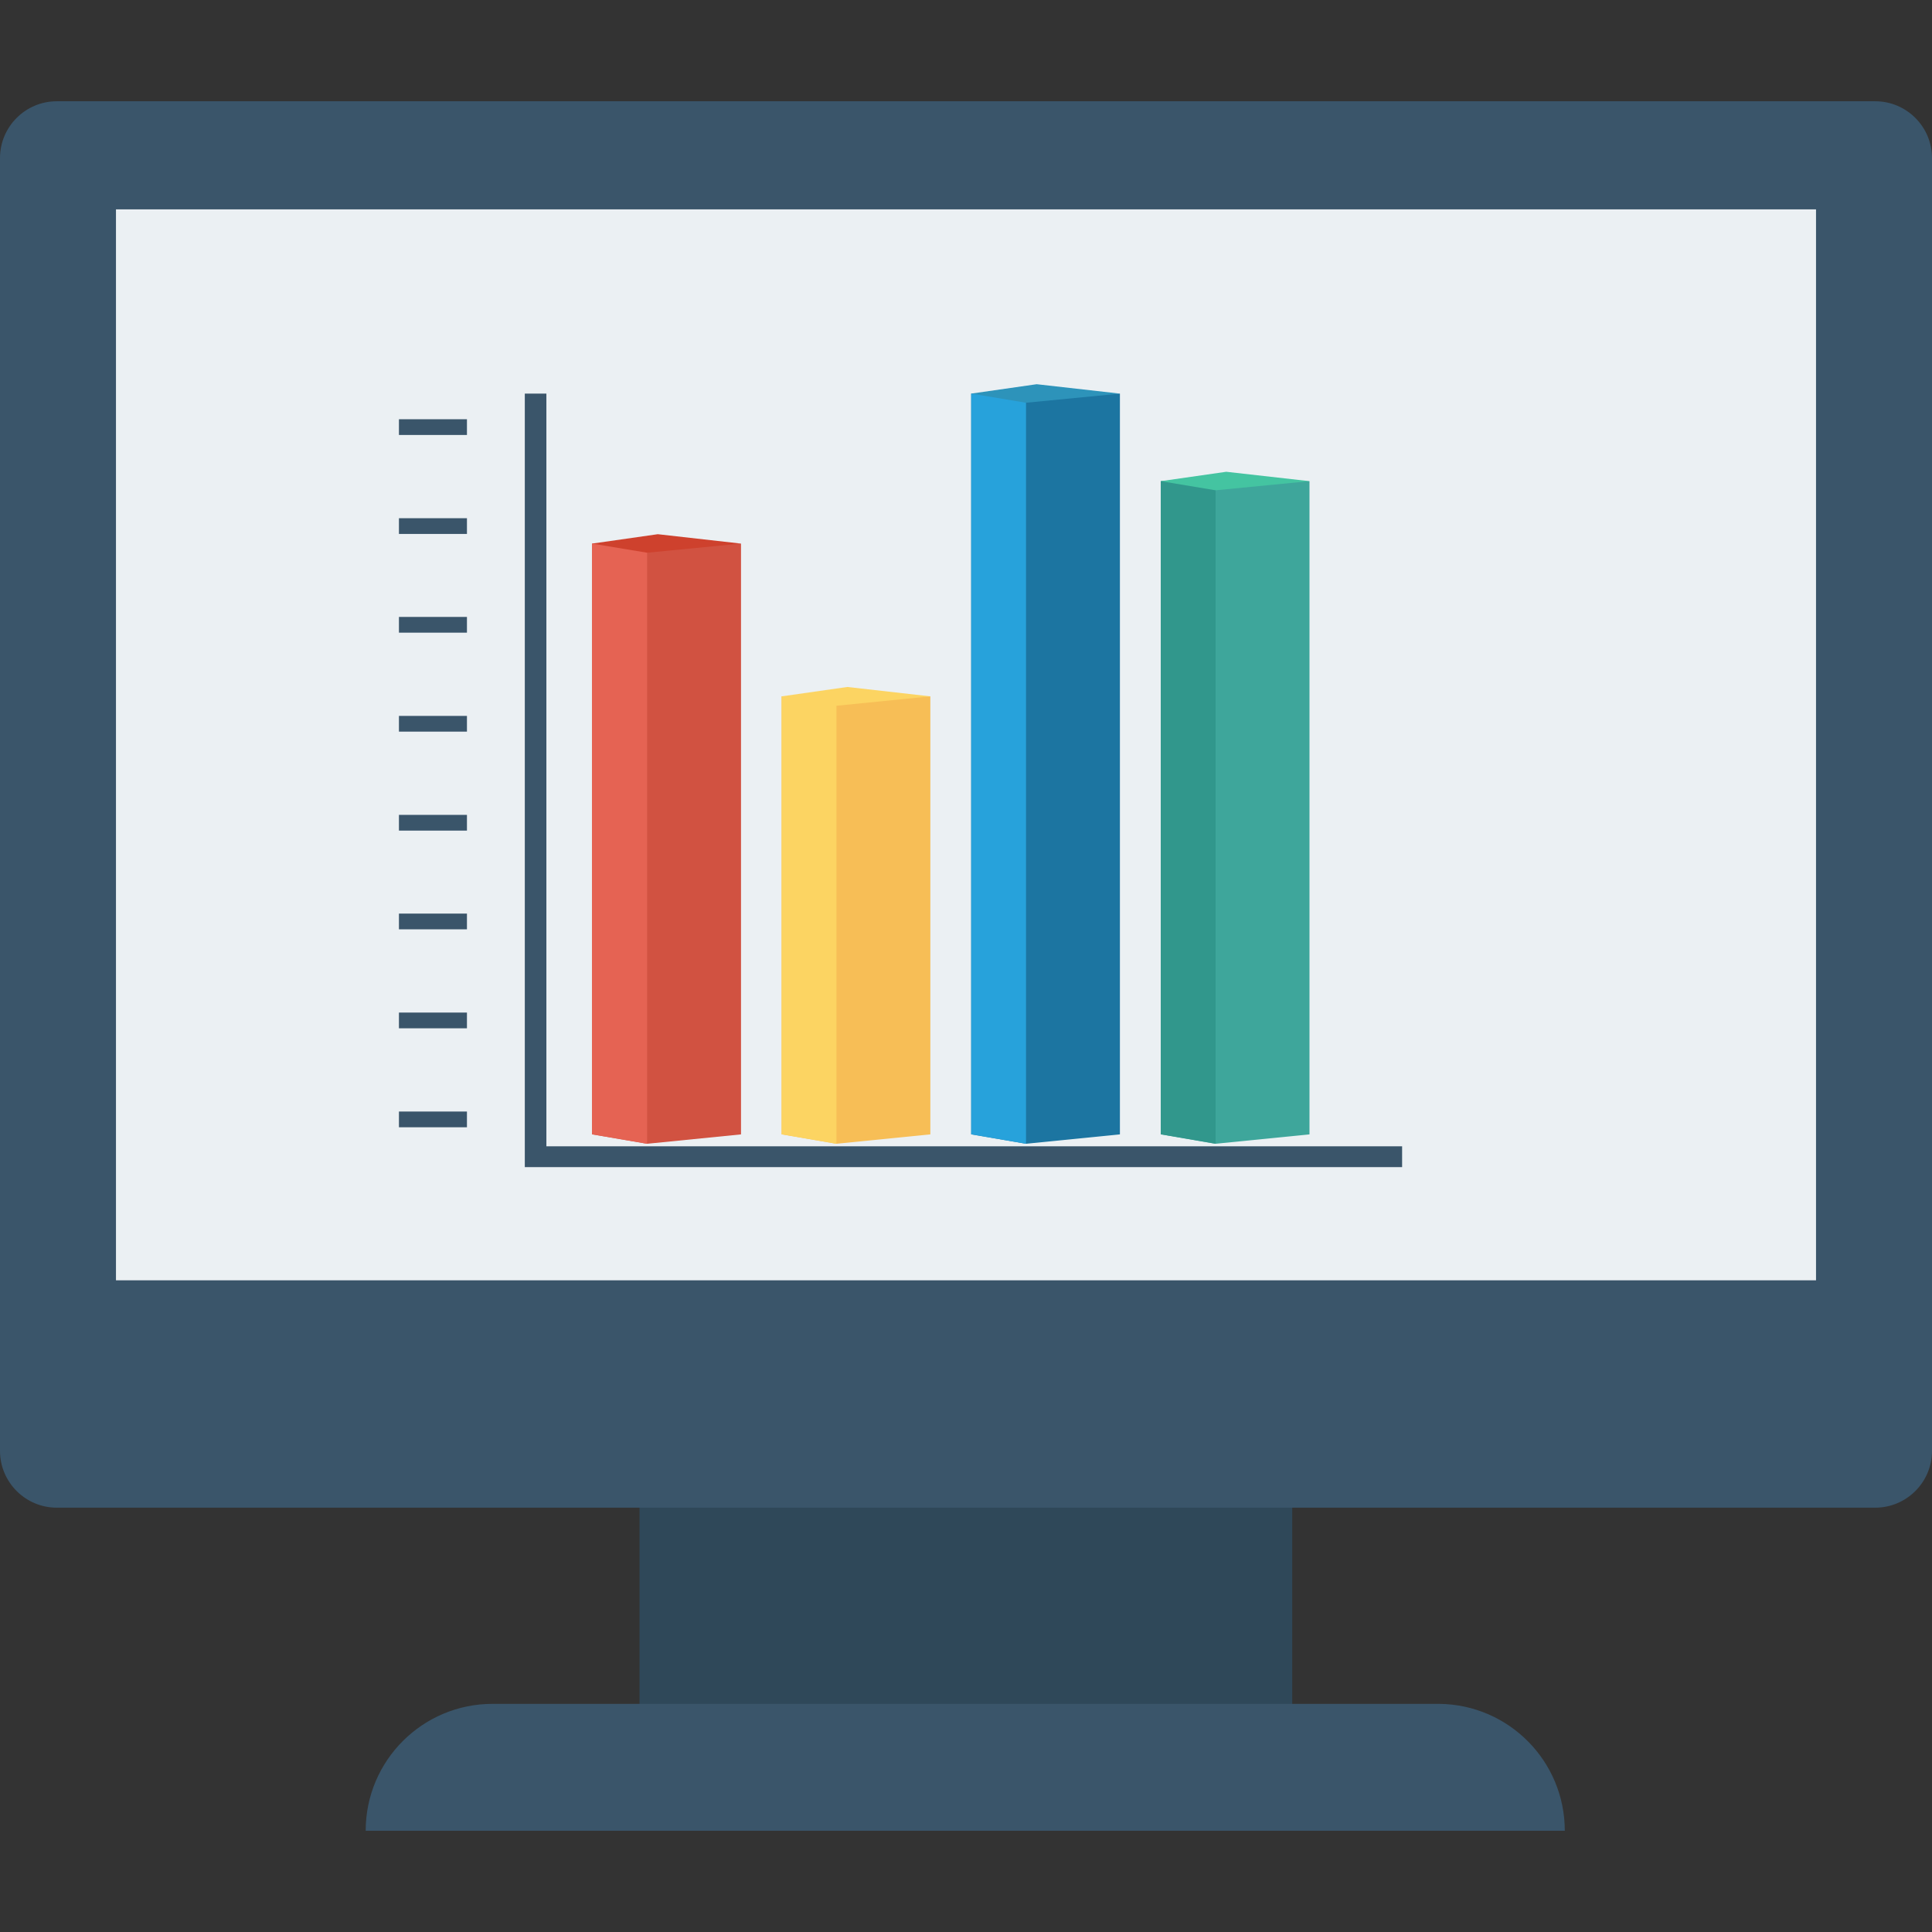<svg id="Capa_1" enable-background="new 0 0 386.372 386.372" height="512" viewBox="0 0 386.372 386.372" width="512" xmlns="http://www.w3.org/2000/svg"><rect x="0" y="0" width="386.372" height="386.372" fill="#333333" stroke="none"/><g><g><path d="m127.894 292.583h130.533v55.573h-130.533z" fill="#2f4859"/><path d="m11.369 20.25h363.635c6.278 0 11.368 5.089 11.368 11.369v258.528c0 6.278-5.089 11.368-11.368 11.368h-363.635c-6.279 0-11.369-5.089-11.369-11.368v-258.529c0-6.278 5.089-11.368 11.369-11.368z" fill="#3a556a"/><path d="m23.193 41.871h339.985v214.172h-339.985z" fill="#ebf0f3"/><path d="m287.812 340.747h-189.303c-14.015 0-25.376 11.361-25.376 25.376h239.801c.001-13.917-11.206-25.237-25.122-25.376z" fill="#3a556a"/><path d="m148.194 108.711h-15.783-1.928-12.08v118.148h.051l10.962 1.878 18.778-1.878h-.05.05z" fill="#d15241"/><path d="m130.483 108.711h-12.08v118.148h.051l10.962 1.878v-118.201z" fill="#e56353"/><path d="m131.548 106.832-13.145 1.879 11.013 1.825 18.778-1.825z" fill="#ce412d"/><path d="m186.055 139.262h-15.733-1.978-12.029v87.597h.051l10.911 1.878 18.778-1.878z" fill="#f7be56"/><path d="m168.344 139.262h-12.029v87.597h.051l10.911 1.878v-87.597z" fill="#fcd462"/><path d="m169.46 137.384-13.145 1.878 10.962 1.878 18.778-1.878z" fill="#fcd462"/><path d="m223.967 78.716h-15.733-1.979-12.028v148.143h.051l10.911 1.878 18.778-1.878z" fill="#1c75a1"/><path d="m206.255 78.716h-12.028v148.143h.051l10.911 1.878v-148.194z" fill="#27a2db"/><path d="m207.32 76.837-13.093 1.879 10.962 1.827 18.778-1.827z" fill="#2d93ba"/><path d="m261.878 96.225h-15.783-1.93-12.027v130.634h.051l10.911 1.878 18.778-1.878z" fill="#3ea69b"/><path d="m244.165 96.225h-12.027v130.634h.051l10.911 1.878v-130.685z" fill="#31978c"/><path d="m245.232 94.348-13.094 1.877 10.962 1.827 18.778-1.827z" fill="#44c4a1"/><g fill="#3a556a"><path d="m109.269 229.244v-150.528h-4.315v154.691h.762 3.553 171.134v-4.163z"/><path d="m79.782 83.842h13.601v3.146h-13.601z"/><path d="m79.782 103.635h13.601v3.146h-13.601z"/><path d="m79.782 123.377h13.601v3.146h-13.601z"/><path d="m79.782 143.17h13.601v3.146h-13.601z"/><path d="m79.782 162.964h13.601v3.146h-13.601z"/><path d="m79.782 182.705h13.601v3.146h-13.601z"/><path d="m79.782 202.499h13.601v3.146h-13.601z"/><path d="m79.782 222.292h13.601v3.146h-13.601z"/></g></g></g></svg>